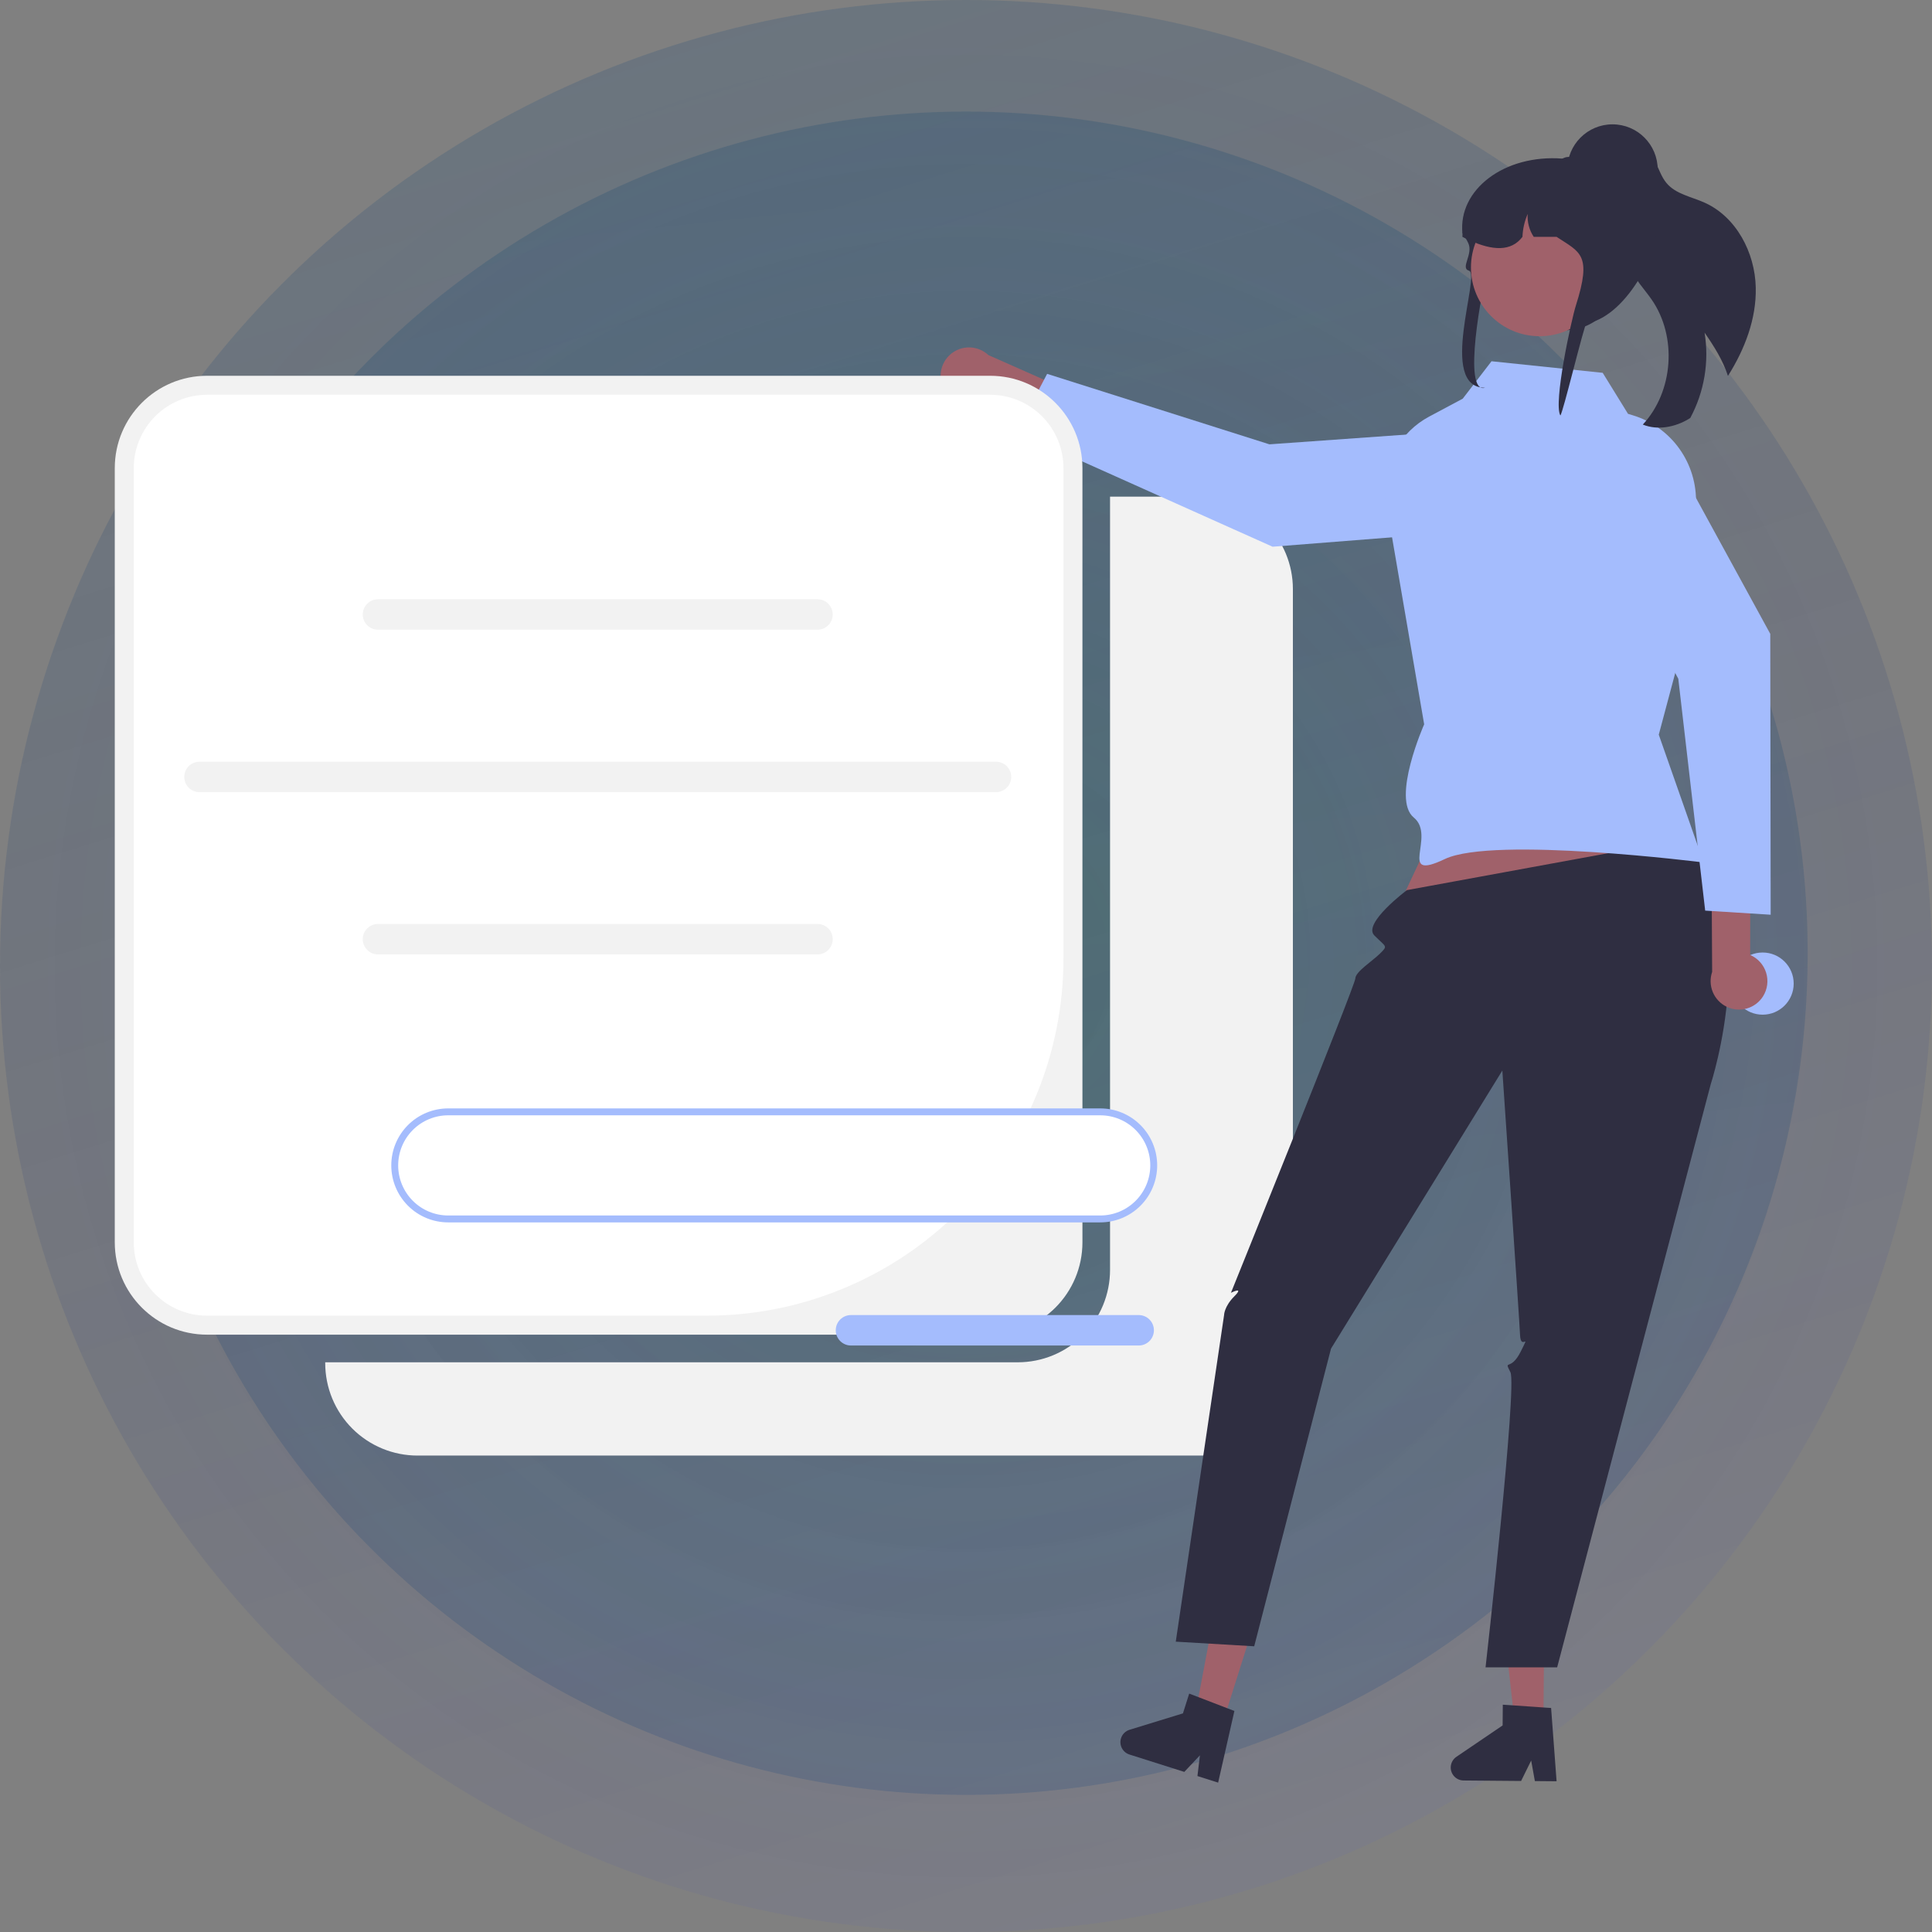 <svg width="606" height="606" viewBox="0 0 606 606" fill="none" xmlns="http://www.w3.org/2000/svg">
<rect x="0" y="0" width="606" height="606" fill="#808080" stroke="none"/>
<circle cx="303" cy="299" r="264" fill="url(#paint0_radial_304_95)" fill-opacity="0.2"/>
<circle cx="303" cy="299" r="264" fill="url(#paint1_linear_304_95)" fill-opacity="0.2"/>
<circle cx="303" cy="303" r="303" fill="url(#paint2_radial_304_95)" fill-opacity="0.2"/>
<circle cx="303" cy="303" r="303" fill="url(#paint3_linear_304_95)" fill-opacity="0.2"/>
<path d="M376.594 155.789H348.181V398.327C348.181 402.133 347.432 405.901 345.978 409.417C344.523 412.932 342.391 416.127 339.704 418.817C337.017 421.508 333.826 423.643 330.315 425.099C326.803 426.555 323.04 427.305 319.239 427.305H102.011V427.582C102.011 431.387 102.76 435.155 104.214 438.671C105.669 442.187 107.801 445.381 110.488 448.072C113.175 450.763 116.366 452.897 119.877 454.353C123.389 455.81 127.152 456.559 130.953 456.559H376.593C380.394 456.559 384.158 455.81 387.669 454.353C391.18 452.897 394.371 450.763 397.058 448.072C399.745 445.381 401.877 442.187 403.332 438.671C404.786 435.155 405.535 431.387 405.535 427.582V184.767C405.535 177.081 402.486 169.711 397.058 164.277C391.63 158.842 384.269 155.789 376.594 155.789Z" fill="#F2F2F2"/>
<path d="M296.501 122.797C297.212 123.877 298.15 124.79 299.249 125.471C300.348 126.153 301.581 126.587 302.864 126.744C304.147 126.901 305.449 126.778 306.679 126.382C307.909 125.986 309.039 125.327 309.99 124.451L350.533 142.765L358.35 132.782L310.038 111.383C308.445 109.889 306.362 109.033 304.181 108.975C302 108.918 299.874 109.663 298.205 111.07C296.537 112.477 295.442 114.448 295.127 116.609C294.813 118.771 295.302 120.973 296.501 122.797Z" fill="#A0616A"/>
<path d="M470.493 134.217L474.514 157.032C474.701 158.096 474.665 159.188 474.406 160.237C474.147 161.287 473.672 162.27 473.011 163.125C472.35 163.979 471.518 164.686 470.569 165.2C469.619 165.714 468.572 166.023 467.496 166.107L399.17 171.487L318.857 135.498L328.449 117.266L398.169 139.371L470.493 134.217Z" fill="#A4BCFD"/>
<path d="M310.582 117.867H64.941C48.957 117.867 36 130.84 36 146.844V389.659C36 405.663 48.957 418.637 64.941 418.637H310.582C326.566 418.637 339.523 405.663 339.523 389.659V146.844C339.523 130.84 326.566 117.867 310.582 117.867Z" fill="#F2F2F2"/>
<path d="M64.941 123.826C61.922 123.826 58.933 124.421 56.144 125.578C53.355 126.735 50.82 128.43 48.685 130.568C46.551 132.705 44.857 135.243 43.702 138.035C42.547 140.828 41.952 143.821 41.952 146.844V389.66C41.952 395.764 44.374 401.619 48.685 405.936C52.997 410.252 58.844 412.678 64.941 412.678H221.715C236.405 412.678 250.95 409.781 264.521 404.152C278.092 398.524 290.423 390.275 300.81 379.875C311.196 369.475 319.436 357.129 325.057 343.541C330.678 329.953 333.571 315.39 333.571 300.682V146.844C333.571 143.821 332.977 140.828 331.821 138.035C330.666 135.243 328.973 132.705 326.838 130.568C324.703 128.43 322.169 126.735 319.38 125.578C316.59 124.421 313.601 123.826 310.582 123.826H64.941Z" fill="white"/>
<path d="M256.43 197.516H118.557C117.291 197.516 116.078 197.013 115.184 196.117C114.289 195.222 113.786 194.007 113.786 192.74C113.786 191.474 114.289 190.259 115.184 189.363C116.078 188.467 117.291 187.964 118.557 187.964H256.43C257.695 187.964 258.908 188.467 259.803 189.363C260.697 190.259 261.2 191.474 261.2 192.74C261.2 194.007 260.697 195.222 259.803 196.117C258.908 197.013 257.695 197.516 256.43 197.516Z" fill="#F2F2F2"/>
<path d="M256.43 299.366H118.557C117.291 299.366 116.078 298.862 115.184 297.967C114.289 297.071 113.786 295.856 113.786 294.589C113.786 293.323 114.289 292.108 115.184 291.212C116.078 290.317 117.291 289.813 118.557 289.813H256.43C257.695 289.813 258.908 290.317 259.803 291.212C260.697 292.108 261.2 293.323 261.2 294.589C261.2 295.856 260.697 297.071 259.803 297.967C258.908 298.862 257.695 299.366 256.43 299.366Z" fill="#F2F2F2"/>
<path d="M312.417 248.474H62.569C61.304 248.474 60.091 247.971 59.196 247.075C58.302 246.18 57.799 244.965 57.799 243.698C57.799 242.431 58.302 241.217 59.196 240.321C60.091 239.425 61.304 238.922 62.569 238.922H312.417C313.682 238.922 314.895 239.425 315.79 240.321C316.685 241.217 317.187 242.431 317.187 243.698C317.187 244.965 316.685 246.18 315.79 247.075C314.895 247.971 313.682 248.474 312.417 248.474Z" fill="#F2F2F2"/>
<path d="M461.86 234.775L436.971 287.866L532.717 278.157L512.73 227.19L461.86 234.775Z" fill="#A0616A"/>
<path d="M484.12 539.925L475.042 539.848L471.024 503.972L484.421 504.086L484.12 539.925Z" fill="#A0616A"/>
<path d="M455.043 554.378C455.035 555.455 455.454 556.492 456.208 557.26C456.962 558.029 457.99 558.466 459.066 558.477L477.115 558.628L480.275 552.215L481.435 558.66L488.246 558.722L486.526 535.734L484.157 535.576L474.492 534.909L471.374 534.7L471.32 541.204L456.821 551.05C456.278 551.42 455.832 551.915 455.523 552.495C455.213 553.074 455.048 553.72 455.043 554.378Z" fill="#2F2E41"/>
<path d="M383.659 539.966L375.004 537.221L381.69 501.747L394.464 505.796L383.659 539.966Z" fill="#A0616A"/>
<path d="M351.623 545.227C351.299 546.254 351.396 547.369 351.891 548.325C352.387 549.282 353.241 550.002 354.267 550.329L371.475 555.783L376.377 550.582L375.595 557.085L382.086 559.147L387.188 536.668L384.97 535.82L375.928 532.339L373.009 531.222L371.048 537.423L354.3 542.57C353.672 542.763 353.101 543.105 352.635 543.568C352.168 544.031 351.821 544.6 351.623 545.227Z" fill="#2F2E41"/>
<path d="M528.356 263.227L441.3 279.198C441.3 279.198 427.336 289.656 431.072 293.402C434.807 297.147 435.386 296.567 432.932 299.024C430.478 301.481 425.172 304.766 425.12 306.916C425.068 309.066 386.11 405.497 386.11 405.497C386.11 405.497 390.439 403.33 387.192 406.581C383.946 409.831 383.946 412.517 383.946 412.517L368.796 514.931L393.4 516.381L417.493 423.012L471.231 335.786C471.231 335.786 476.564 413.57 476.787 418.743C477.011 423.917 480.257 417.416 477.011 423.917C473.764 430.418 471.6 426.084 473.764 430.418C475.929 434.752 465.968 522.986 465.968 522.986H488.426L536.592 340.101C536.592 340.101 553.729 287.816 528.356 263.227Z" fill="#2F2E41"/>
<path d="M502.71 116.941L467.838 113.313L458.803 125.058L448.278 130.67C443.824 133.046 440.147 136.655 437.688 141.067C435.229 145.48 434.091 150.508 434.41 155.55L446.711 227.19C446.711 227.19 436.321 250.615 443.464 256.445C450.607 262.275 437.941 276.714 453.204 269.447C468.466 262.18 534.365 270.53 534.365 270.53L520.297 230.441L530.806 191.047L531.963 158.016C532.179 151.844 530.35 145.774 526.76 140.751C523.17 135.729 518.021 132.036 512.117 130.25L510.647 129.805L502.71 116.941Z" fill="#A4BCFD"/>
<path d="M550.719 90.174C550.948 100.015 547.274 109.545 541.997 117.915C540.429 113.029 537.611 108.581 534.671 104.342C536.153 113.513 534.574 122.917 530.18 131.1C530.025 131.211 529.865 131.314 529.699 131.408C525.398 133.999 519.944 135.048 515.291 133.177C524.905 122.801 526.129 105.609 518.069 93.97C515.787 90.667 512.835 87.747 511.422 83.988C509.19 77.992 511.335 71.389 512.689 65.137C513.954 59.318 514.176 52.394 510.277 48.129C510.693 47.533 511.26 47.059 511.92 46.755C512.58 46.45 513.309 46.327 514.032 46.398C516.436 46.738 518.186 48.83 519.3 50.985C520.414 53.139 521.149 55.528 522.703 57.389C525.579 60.872 530.477 61.696 534.605 63.532C544.601 67.99 550.48 79.223 550.719 90.174Z" fill="#2F2E41"/>
<path d="M552.877 318.27C558.256 318.27 562.617 313.904 562.617 308.519C562.617 303.133 558.256 298.767 552.877 298.767C547.498 298.767 543.138 303.133 543.138 308.519C543.138 313.904 547.498 318.27 552.877 318.27Z" fill="#A4BCFD"/>
<path d="M466.573 84.547C467.145 82.545 463.207 94.782 465.107 95.003C473.761 95.997 485.64 101.172 491.667 103.586C491.938 103.554 492.21 103.523 492.473 103.483C493.12 103.412 493.751 103.31 494.373 103.191C508.407 100.533 513.804 78.948 513.804 78.751C513.804 77.78 511.478 51.129 507.814 50.734C506.852 50.63 505.884 50.577 504.916 50.577H495.824C493.942 50.171 492.035 49.894 490.116 49.748H490.1C471.795 48.352 457.362 59.523 458.711 73.116C458.719 73.132 458.735 73.147 458.743 73.163C459.134 73.747 459.477 74.299 459.78 74.828C460.076 75.325 460.323 75.798 460.539 76.248C462.207 79.719 457.918 84.087 460.762 84.902C464.545 85.986 450.815 121.626 465.785 121.626C458.503 123.699 464.998 90.069 466.573 84.547Z" fill="#2F2E41"/>
<path d="M482.914 105.459C494.804 105.459 504.442 95.808 504.442 83.904C504.442 72 494.804 62.349 482.914 62.349C471.025 62.349 461.386 72 461.386 83.904C461.386 95.808 471.025 105.459 482.914 105.459Z" fill="#A0616A"/>
<path d="M458.711 74.291C459.07 74.481 459.421 74.654 459.78 74.828C460.156 75.009 460.531 75.191 460.906 75.356C468.115 78.63 473.982 78.993 477.543 74.291C477.638 71.817 478.193 69.383 479.179 67.112C479.005 69.649 479.673 72.173 481.079 74.291H488.248C495.632 79.198 499.424 79.711 494.299 95.82C492.87 100.309 487.188 126.43 489.423 130.304C490.07 130.233 496.949 101.622 497.572 101.504C511.606 98.846 520.523 75.695 519.381 74.386C519.387 70.662 518.532 66.987 516.883 63.649C514.796 59.42 511.544 55.877 507.511 53.44C505.106 52.273 502.6 51.33 500.022 50.624C499.959 50.608 499.903 50.592 499.839 50.577C499.049 50.364 498.242 50.166 497.436 50.001C495.77 49.648 494.086 49.393 492.391 49.235C492.271 49.227 492.151 49.22 492.04 49.22C491.363 49.221 490.699 49.404 490.116 49.748C490.108 49.748 490.108 49.756 490.1 49.756C489.683 50 489.32 50.324 489.03 50.711C488.52 51.361 488.244 52.164 488.248 52.991H480.265C479.969 52.991 479.674 52.998 479.379 53.014C474.051 53.197 468.982 55.363 465.166 59.09C461.349 62.816 459.059 67.835 458.743 73.163C458.719 73.542 458.711 73.912 458.711 74.291Z" fill="#2F2E41"/>
<path d="M505.78 67.401C513.613 67.401 519.963 61.043 519.963 53.2C519.963 45.358 513.613 39 505.78 39C497.947 39 491.598 45.358 491.598 53.2C491.598 61.043 497.947 67.401 505.78 67.401Z" fill="#2F2E41"/>
<path d="M552.987 312.54C553.679 311.447 554.126 310.217 554.296 308.934C554.467 307.651 554.357 306.347 553.974 305.11C553.592 303.874 552.946 302.736 552.081 301.775C551.216 300.813 550.153 300.051 548.965 299.542L549.035 255.008L536.737 251.96L537.04 304.854C536.332 306.92 536.406 309.174 537.247 311.19C538.088 313.205 539.638 314.841 541.604 315.789C543.569 316.736 545.814 316.929 547.912 316.33C550.01 315.731 551.815 314.382 552.987 312.54Z" fill="#A0616A"/>
<path d="M492.088 148.951L511.225 135.929C512.118 135.321 513.127 134.907 514.189 134.714C515.251 134.52 516.342 134.551 517.391 134.804C518.441 135.057 519.426 135.528 520.283 136.185C521.14 136.842 521.851 137.671 522.369 138.619L555.27 198.817L555.396 286.917L534.855 285.628L526.422 212.893L492.088 148.951Z" fill="#A4BCFD"/>
<path d="M345.112 348.749H140.585C136.137 348.749 131.87 350.518 128.725 353.668C125.579 356.817 123.812 361.089 123.812 365.543C123.812 369.997 125.579 374.269 128.725 377.419C131.87 380.568 136.137 382.337 140.585 382.337H345.112C349.561 382.337 353.827 380.568 356.973 377.419C360.118 374.269 361.885 369.997 361.885 365.543C361.885 361.089 360.118 356.817 356.973 353.668C353.827 350.518 349.561 348.749 345.112 348.749Z" fill="white"/>
<path d="M345.112 383.421H140.585C135.85 383.421 131.308 381.537 127.959 378.185C124.611 374.832 122.73 370.285 122.73 365.543C122.73 360.802 124.611 356.254 127.959 352.902C131.308 349.549 135.85 347.665 140.585 347.665H345.112C349.848 347.665 354.389 349.549 357.738 352.902C361.086 356.254 362.967 360.802 362.967 365.543C362.967 370.285 361.086 374.832 357.738 378.185C354.389 381.537 349.848 383.421 345.112 383.421ZM140.585 349.832C136.424 349.832 132.433 351.488 129.49 354.434C126.547 357.38 124.894 361.376 124.894 365.543C124.894 369.71 126.547 373.706 129.49 376.652C132.433 379.599 136.424 381.254 140.585 381.254H345.112C349.274 381.254 353.265 379.599 356.207 376.652C359.15 373.706 360.803 369.71 360.803 365.543C360.803 361.376 359.15 357.38 356.207 354.434C353.265 351.488 349.274 349.832 345.112 349.832H140.585Z" fill="#A4BCFD"/>
<path d="M357.172 422.04H266.914C265.649 422.04 264.435 421.537 263.541 420.641C262.646 419.745 262.144 418.531 262.144 417.264C262.144 415.997 262.646 414.782 263.541 413.887C264.435 412.991 265.649 412.488 266.914 412.488H357.172C358.437 412.488 359.651 412.991 360.545 413.887C361.44 414.782 361.942 415.997 361.942 417.264C361.942 418.531 361.44 419.745 360.545 420.641C359.651 421.537 358.437 422.04 357.172 422.04Z" fill="#A4BCFD"/>
<defs>
<radialGradient id="paint0_radial_304_95" cx="0" cy="0" r="1" gradientUnits="userSpaceOnUse" gradientTransform="translate(303 299) rotate(90) scale(264)">
<stop stop-color="#0F4B55" stop-opacity="0.81"/>
<stop offset="1" stop-color="#444CE7" stop-opacity="0.29"/>
</radialGradient>
<linearGradient id="paint1_linear_304_95" x1="303" y1="35" x2="356.333" y2="533.667" gradientUnits="userSpaceOnUse">
<stop stop-color="#0F4B55"/>
<stop offset="1" stop-color="#0F4B55" stop-opacity="0.81"/>
</linearGradient>
<radialGradient id="paint2_radial_304_95" cx="0" cy="0" r="1" gradientUnits="userSpaceOnUse" gradientTransform="translate(303 303) rotate(90) scale(303)">
<stop offset="0.005" stop-color="#1C889A" stop-opacity="0.81"/>
<stop offset="1" stop-color="#444CE7" stop-opacity="0.29"/>
</radialGradient>
<linearGradient id="paint3_linear_304_95" x1="175.047" y1="1.87602e-06" x2="360.757" y2="597.559" gradientUnits="userSpaceOnUse">
<stop stop-color="#0F4B55" stop-opacity="0.81"/>
<stop offset="1" stop-opacity="0"/>
</linearGradient>
</defs>
</svg>
